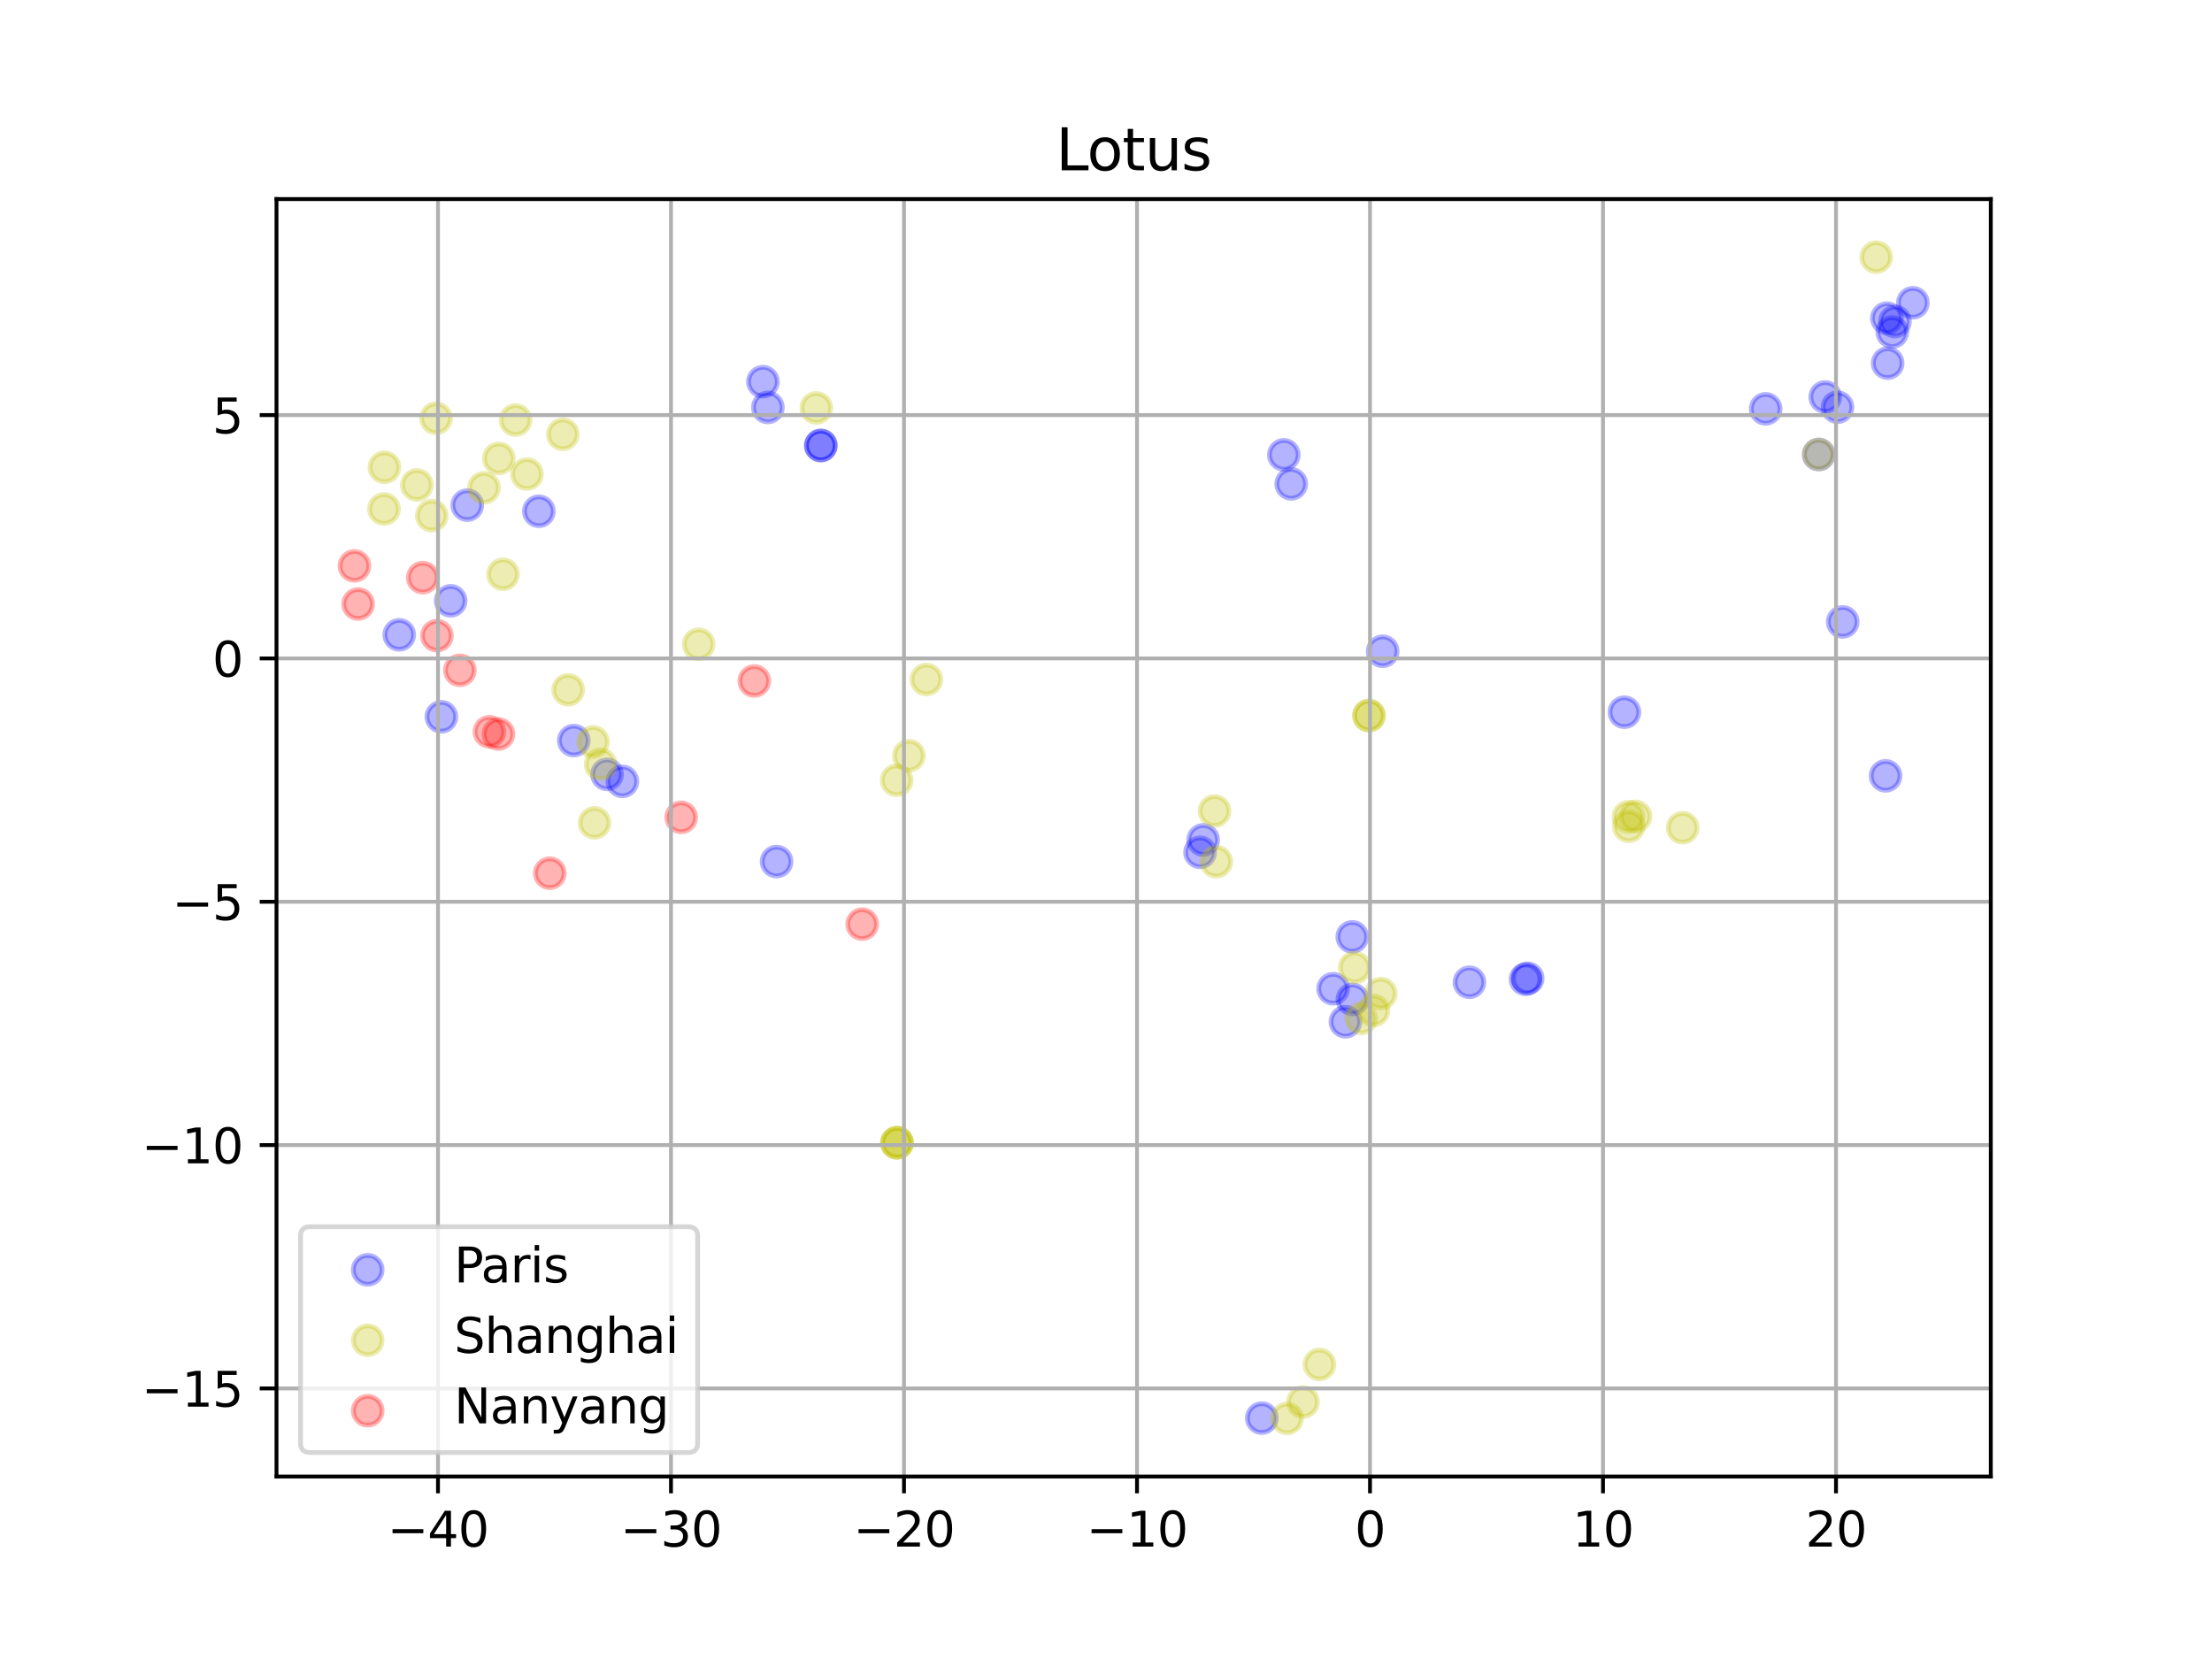 <?xml version="1.0" encoding="utf-8" standalone="no"?>
<!DOCTYPE svg PUBLIC "-//W3C//DTD SVG 1.1//EN"
  "http://www.w3.org/Graphics/SVG/1.1/DTD/svg11.dtd">
<svg xmlns:xlink="http://www.w3.org/1999/xlink" width="460.8pt" height="345.6pt" viewBox="0 0 460.8 345.6" xmlns="http://www.w3.org/2000/svg" version="1.1">
 <defs>
  <style type="text/css">*{stroke-linejoin: round; stroke-linecap: butt}</style>
 </defs>
 <g id="figure_1">
  <g id="patch_1">
   <path d="M 0 345.6 
L 460.8 345.6 
L 460.8 0 
L 0 0 
z
" style="fill: #ffffff"/>
  </g>
  <g id="axes_1">
   <g id="patch_2">
    <path d="M 57.6 307.584 
L 414.72 307.584 
L 414.72 41.472 
L 57.6 41.472 
z
" style="fill: #ffffff"/>
   </g>
   <g id="PathCollection_1">
    <defs>
     <path id="m85f0e2ec9a" d="M 0 3 
C 0.796 3 1.559 2.684 2.121 2.121 
C 2.684 1.559 3 0.796 3 0 
C 3 -0.796 2.684 -1.559 2.121 -2.121 
C 1.559 -2.684 0.796 -3 0 -3 
C -0.796 -3 -1.559 -2.684 -2.121 -2.121 
C -2.684 -1.559 -3 -0.796 -3 0 
C -3 0.796 -2.684 1.559 -2.121 2.121 
C -1.559 2.684 -0.796 3 0 3 
z
" style="stroke: #0000ff; stroke-opacity: 0.3"/>
    </defs>
    <g clip-path="url(#p08791a82eb)">
     <use xlink:href="#m85f0e2ec9a" x="93.881" y="125.161" style="fill: #0000ff; fill-opacity: 0.3; stroke: #0000ff; stroke-opacity: 0.3"/>
     <use xlink:href="#m85f0e2ec9a" x="383.87" y="129.554" style="fill: #0000ff; fill-opacity: 0.3; stroke: #0000ff; stroke-opacity: 0.3"/>
     <use xlink:href="#m85f0e2ec9a" x="129.655" y="162.782" style="fill: #0000ff; fill-opacity: 0.3; stroke: #0000ff; stroke-opacity: 0.3"/>
     <use xlink:href="#m85f0e2ec9a" x="170.992" y="92.805" style="fill: #0000ff; fill-opacity: 0.3; stroke: #0000ff; stroke-opacity: 0.3"/>
     <use xlink:href="#m85f0e2ec9a" x="170.991" y="92.802" style="fill: #0000ff; fill-opacity: 0.3; stroke: #0000ff; stroke-opacity: 0.3"/>
     <use xlink:href="#m85f0e2ec9a" x="338.392" y="148.364" style="fill: #0000ff; fill-opacity: 0.3; stroke: #0000ff; stroke-opacity: 0.3"/>
     <use xlink:href="#m85f0e2ec9a" x="267.442" y="94.751" style="fill: #0000ff; fill-opacity: 0.3; stroke: #0000ff; stroke-opacity: 0.3"/>
     <use xlink:href="#m85f0e2ec9a" x="262.851" y="295.415" style="fill: #0000ff; fill-opacity: 0.3; stroke: #0000ff; stroke-opacity: 0.3"/>
     <use xlink:href="#m85f0e2ec9a" x="83.167" y="132.243" style="fill: #0000ff; fill-opacity: 0.3; stroke: #0000ff; stroke-opacity: 0.3"/>
     <use xlink:href="#m85f0e2ec9a" x="392.804" y="161.621" style="fill: #0000ff; fill-opacity: 0.3; stroke: #0000ff; stroke-opacity: 0.3"/>
     <use xlink:href="#m85f0e2ec9a" x="268.98" y="100.804" style="fill: #0000ff; fill-opacity: 0.3; stroke: #0000ff; stroke-opacity: 0.3"/>
     <use xlink:href="#m85f0e2ec9a" x="97.341" y="105.233" style="fill: #0000ff; fill-opacity: 0.3; stroke: #0000ff; stroke-opacity: 0.3"/>
     <use xlink:href="#m85f0e2ec9a" x="161.778" y="179.479" style="fill: #0000ff; fill-opacity: 0.3; stroke: #0000ff; stroke-opacity: 0.3"/>
     <use xlink:href="#m85f0e2ec9a" x="318.246" y="203.794" style="fill: #0000ff; fill-opacity: 0.3; stroke: #0000ff; stroke-opacity: 0.3"/>
     <use xlink:href="#m85f0e2ec9a" x="288.037" y="135.673" style="fill: #0000ff; fill-opacity: 0.3; stroke: #0000ff; stroke-opacity: 0.3"/>
     <use xlink:href="#m85f0e2ec9a" x="281.739" y="208.182" style="fill: #0000ff; fill-opacity: 0.3; stroke: #0000ff; stroke-opacity: 0.3"/>
     <use xlink:href="#m85f0e2ec9a" x="249.988" y="177.553" style="fill: #0000ff; fill-opacity: 0.3; stroke: #0000ff; stroke-opacity: 0.3"/>
     <use xlink:href="#m85f0e2ec9a" x="91.944" y="149.318" style="fill: #0000ff; fill-opacity: 0.3; stroke: #0000ff; stroke-opacity: 0.3"/>
     <use xlink:href="#m85f0e2ec9a" x="159.962" y="84.873" style="fill: #0000ff; fill-opacity: 0.3; stroke: #0000ff; stroke-opacity: 0.3"/>
     <use xlink:href="#m85f0e2ec9a" x="281.7" y="195.163" style="fill: #0000ff; fill-opacity: 0.3; stroke: #0000ff; stroke-opacity: 0.3"/>
     <use xlink:href="#m85f0e2ec9a" x="112.256" y="106.508" style="fill: #0000ff; fill-opacity: 0.3; stroke: #0000ff; stroke-opacity: 0.3"/>
     <use xlink:href="#m85f0e2ec9a" x="280.278" y="212.857" style="fill: #0000ff; fill-opacity: 0.3; stroke: #0000ff; stroke-opacity: 0.3"/>
     <use xlink:href="#m85f0e2ec9a" x="367.822" y="85.169" style="fill: #0000ff; fill-opacity: 0.3; stroke: #0000ff; stroke-opacity: 0.3"/>
     <use xlink:href="#m85f0e2ec9a" x="398.487" y="63.074" style="fill: #0000ff; fill-opacity: 0.3; stroke: #0000ff; stroke-opacity: 0.3"/>
     <use xlink:href="#m85f0e2ec9a" x="250.647" y="174.966" style="fill: #0000ff; fill-opacity: 0.3; stroke: #0000ff; stroke-opacity: 0.3"/>
     <use xlink:href="#m85f0e2ec9a" x="378.873" y="94.683" style="fill: #0000ff; fill-opacity: 0.3; stroke: #0000ff; stroke-opacity: 0.3"/>
     <use xlink:href="#m85f0e2ec9a" x="158.932" y="79.511" style="fill: #0000ff; fill-opacity: 0.3; stroke: #0000ff; stroke-opacity: 0.3"/>
     <use xlink:href="#m85f0e2ec9a" x="380.228" y="82.698" style="fill: #0000ff; fill-opacity: 0.3; stroke: #0000ff; stroke-opacity: 0.3"/>
     <use xlink:href="#m85f0e2ec9a" x="394.751" y="66.972" style="fill: #0000ff; fill-opacity: 0.3; stroke: #0000ff; stroke-opacity: 0.3"/>
     <use xlink:href="#m85f0e2ec9a" x="277.715" y="205.972" style="fill: #0000ff; fill-opacity: 0.3; stroke: #0000ff; stroke-opacity: 0.3"/>
     <use xlink:href="#m85f0e2ec9a" x="394.189" y="69.181" style="fill: #0000ff; fill-opacity: 0.3; stroke: #0000ff; stroke-opacity: 0.3"/>
     <use xlink:href="#m85f0e2ec9a" x="382.786" y="84.824" style="fill: #0000ff; fill-opacity: 0.3; stroke: #0000ff; stroke-opacity: 0.3"/>
     <use xlink:href="#m85f0e2ec9a" x="306.112" y="204.624" style="fill: #0000ff; fill-opacity: 0.3; stroke: #0000ff; stroke-opacity: 0.3"/>
     <use xlink:href="#m85f0e2ec9a" x="393.071" y="66.277" style="fill: #0000ff; fill-opacity: 0.3; stroke: #0000ff; stroke-opacity: 0.3"/>
     <use xlink:href="#m85f0e2ec9a" x="317.789" y="204.003" style="fill: #0000ff; fill-opacity: 0.3; stroke: #0000ff; stroke-opacity: 0.3"/>
     <use xlink:href="#m85f0e2ec9a" x="393.231" y="75.648" style="fill: #0000ff; fill-opacity: 0.3; stroke: #0000ff; stroke-opacity: 0.3"/>
     <use xlink:href="#m85f0e2ec9a" x="126.456" y="161.309" style="fill: #0000ff; fill-opacity: 0.3; stroke: #0000ff; stroke-opacity: 0.3"/>
     <use xlink:href="#m85f0e2ec9a" x="119.528" y="154.276" style="fill: #0000ff; fill-opacity: 0.3; stroke: #0000ff; stroke-opacity: 0.3"/>
    </g>
   </g>
   <g id="PathCollection_2">
    <defs>
     <path id="mf35bff630e" d="M 0 3 
C 0.796 3 1.559 2.684 2.121 2.121 
C 2.684 1.559 3 0.796 3 0 
C 3 -0.796 2.684 -1.559 2.121 -2.121 
C 1.559 -2.684 0.796 -3 0 -3 
C -0.796 -3 -1.559 -2.684 -2.121 -2.121 
C -2.684 -1.559 -3 -0.796 -3 0 
C -3 0.796 -2.684 1.559 -2.121 2.121 
C -1.559 2.684 -0.796 3 0 3 
z
" style="stroke: #bfbf00; stroke-opacity: 0.3"/>
    </defs>
    <g clip-path="url(#p08791a82eb)">
     <use xlink:href="#mf35bff630e" x="253.363" y="179.499" style="fill: #bfbf00; fill-opacity: 0.3; stroke: #bfbf00; stroke-opacity: 0.3"/>
     <use xlink:href="#mf35bff630e" x="186.91" y="238.07" style="fill: #bfbf00; fill-opacity: 0.3; stroke: #bfbf00; stroke-opacity: 0.3"/>
     <use xlink:href="#mf35bff630e" x="104.783" y="119.638" style="fill: #bfbf00; fill-opacity: 0.3; stroke: #bfbf00; stroke-opacity: 0.3"/>
     <use xlink:href="#mf35bff630e" x="271.445" y="292.055" style="fill: #bfbf00; fill-opacity: 0.3; stroke: #bfbf00; stroke-opacity: 0.3"/>
     <use xlink:href="#mf35bff630e" x="378.852" y="94.659" style="fill: #bfbf00; fill-opacity: 0.3; stroke: #bfbf00; stroke-opacity: 0.3"/>
     <use xlink:href="#mf35bff630e" x="123.541" y="154.551" style="fill: #bfbf00; fill-opacity: 0.3; stroke: #bfbf00; stroke-opacity: 0.3"/>
     <use xlink:href="#mf35bff630e" x="390.851" y="53.568" style="fill: #bfbf00; fill-opacity: 0.3; stroke: #bfbf00; stroke-opacity: 0.3"/>
     <use xlink:href="#mf35bff630e" x="80.091" y="97.35" style="fill: #bfbf00; fill-opacity: 0.3; stroke: #bfbf00; stroke-opacity: 0.3"/>
     <use xlink:href="#mf35bff630e" x="123.849" y="171.419" style="fill: #bfbf00; fill-opacity: 0.3; stroke: #bfbf00; stroke-opacity: 0.3"/>
     <use xlink:href="#mf35bff630e" x="339.238" y="170.162" style="fill: #bfbf00; fill-opacity: 0.3; stroke: #bfbf00; stroke-opacity: 0.3"/>
     <use xlink:href="#mf35bff630e" x="90.837" y="87.133" style="fill: #bfbf00; fill-opacity: 0.3; stroke: #bfbf00; stroke-opacity: 0.3"/>
     <use xlink:href="#mf35bff630e" x="340.715" y="170.068" style="fill: #bfbf00; fill-opacity: 0.3; stroke: #bfbf00; stroke-opacity: 0.3"/>
     <use xlink:href="#mf35bff630e" x="192.986" y="141.551" style="fill: #bfbf00; fill-opacity: 0.3; stroke: #bfbf00; stroke-opacity: 0.3"/>
     <use xlink:href="#mf35bff630e" x="186.797" y="162.538" style="fill: #bfbf00; fill-opacity: 0.3; stroke: #bfbf00; stroke-opacity: 0.3"/>
     <use xlink:href="#mf35bff630e" x="189.341" y="157.426" style="fill: #bfbf00; fill-opacity: 0.3; stroke: #bfbf00; stroke-opacity: 0.3"/>
     <use xlink:href="#mf35bff630e" x="145.537" y="134.208" style="fill: #bfbf00; fill-opacity: 0.3; stroke: #bfbf00; stroke-opacity: 0.3"/>
     <use xlink:href="#mf35bff630e" x="268.116" y="295.488" style="fill: #bfbf00; fill-opacity: 0.3; stroke: #bfbf00; stroke-opacity: 0.3"/>
     <use xlink:href="#mf35bff630e" x="170.046" y="84.976" style="fill: #bfbf00; fill-opacity: 0.3; stroke: #bfbf00; stroke-opacity: 0.3"/>
     <use xlink:href="#mf35bff630e" x="107.394" y="87.509" style="fill: #bfbf00; fill-opacity: 0.3; stroke: #bfbf00; stroke-opacity: 0.3"/>
     <use xlink:href="#mf35bff630e" x="285.175" y="149.06" style="fill: #bfbf00; fill-opacity: 0.3; stroke: #bfbf00; stroke-opacity: 0.3"/>
     <use xlink:href="#mf35bff630e" x="109.774" y="98.761" style="fill: #bfbf00; fill-opacity: 0.3; stroke: #bfbf00; stroke-opacity: 0.3"/>
     <use xlink:href="#mf35bff630e" x="350.528" y="172.442" style="fill: #bfbf00; fill-opacity: 0.3; stroke: #bfbf00; stroke-opacity: 0.3"/>
     <use xlink:href="#mf35bff630e" x="339.288" y="172.133" style="fill: #bfbf00; fill-opacity: 0.3; stroke: #bfbf00; stroke-opacity: 0.3"/>
     <use xlink:href="#mf35bff630e" x="89.947" y="107.422" style="fill: #bfbf00; fill-opacity: 0.3; stroke: #bfbf00; stroke-opacity: 0.3"/>
     <use xlink:href="#mf35bff630e" x="282.211" y="201.552" style="fill: #bfbf00; fill-opacity: 0.3; stroke: #bfbf00; stroke-opacity: 0.3"/>
     <use xlink:href="#mf35bff630e" x="286.123" y="210.5" style="fill: #bfbf00; fill-opacity: 0.3; stroke: #bfbf00; stroke-opacity: 0.3"/>
     <use xlink:href="#mf35bff630e" x="86.848" y="101.022" style="fill: #bfbf00; fill-opacity: 0.3; stroke: #bfbf00; stroke-opacity: 0.3"/>
     <use xlink:href="#mf35bff630e" x="285.176" y="149.059" style="fill: #bfbf00; fill-opacity: 0.3; stroke: #bfbf00; stroke-opacity: 0.3"/>
     <use xlink:href="#mf35bff630e" x="253.011" y="168.94" style="fill: #bfbf00; fill-opacity: 0.3; stroke: #bfbf00; stroke-opacity: 0.3"/>
     <use xlink:href="#mf35bff630e" x="100.821" y="101.628" style="fill: #bfbf00; fill-opacity: 0.3; stroke: #bfbf00; stroke-opacity: 0.3"/>
     <use xlink:href="#mf35bff630e" x="117.251" y="90.484" style="fill: #bfbf00; fill-opacity: 0.3; stroke: #bfbf00; stroke-opacity: 0.3"/>
     <use xlink:href="#mf35bff630e" x="274.857" y="284.238" style="fill: #bfbf00; fill-opacity: 0.3; stroke: #bfbf00; stroke-opacity: 0.3"/>
     <use xlink:href="#mf35bff630e" x="287.635" y="206.98" style="fill: #bfbf00; fill-opacity: 0.3; stroke: #bfbf00; stroke-opacity: 0.3"/>
     <use xlink:href="#mf35bff630e" x="118.356" y="143.699" style="fill: #bfbf00; fill-opacity: 0.3; stroke: #bfbf00; stroke-opacity: 0.3"/>
     <use xlink:href="#mf35bff630e" x="79.993" y="106.033" style="fill: #bfbf00; fill-opacity: 0.3; stroke: #bfbf00; stroke-opacity: 0.3"/>
     <use xlink:href="#mf35bff630e" x="103.923" y="95.503" style="fill: #bfbf00; fill-opacity: 0.3; stroke: #bfbf00; stroke-opacity: 0.3"/>
     <use xlink:href="#mf35bff630e" x="283.547" y="212.149" style="fill: #bfbf00; fill-opacity: 0.3; stroke: #bfbf00; stroke-opacity: 0.3"/>
     <use xlink:href="#mf35bff630e" x="125.117" y="159.223" style="fill: #bfbf00; fill-opacity: 0.3; stroke: #bfbf00; stroke-opacity: 0.3"/>
     <use xlink:href="#mf35bff630e" x="186.844" y="238.04" style="fill: #bfbf00; fill-opacity: 0.3; stroke: #bfbf00; stroke-opacity: 0.3"/>
     <use xlink:href="#mf35bff630e" x="186.837" y="238.046" style="fill: #bfbf00; fill-opacity: 0.3; stroke: #bfbf00; stroke-opacity: 0.3"/>
    </g>
   </g>
   <g id="PathCollection_3">
    <defs>
     <path id="m284085578f" d="M 0 3 
C 0.796 3 1.559 2.684 2.121 2.121 
C 2.684 1.559 3 0.796 3 0 
C 3 -0.796 2.684 -1.559 2.121 -2.121 
C 1.559 -2.684 0.796 -3 0 -3 
C -0.796 -3 -1.559 -2.684 -2.121 -2.121 
C -2.684 -1.559 -3 -0.796 -3 0 
C -3 0.796 -2.684 1.559 -2.121 2.121 
C -1.559 2.684 -0.796 3 0 3 
z
" style="stroke: #ff0000; stroke-opacity: 0.3"/>
    </defs>
    <g clip-path="url(#p08791a82eb)">
     <use xlink:href="#m284085578f" x="73.833" y="117.88" style="fill: #ff0000; fill-opacity: 0.3; stroke: #ff0000; stroke-opacity: 0.3"/>
     <use xlink:href="#m284085578f" x="179.607" y="192.517" style="fill: #ff0000; fill-opacity: 0.3; stroke: #ff0000; stroke-opacity: 0.3"/>
     <use xlink:href="#m284085578f" x="91.012" y="132.421" style="fill: #ff0000; fill-opacity: 0.3; stroke: #ff0000; stroke-opacity: 0.3"/>
     <use xlink:href="#m284085578f" x="95.803" y="139.639" style="fill: #ff0000; fill-opacity: 0.3; stroke: #ff0000; stroke-opacity: 0.3"/>
     <use xlink:href="#m284085578f" x="157.128" y="141.863" style="fill: #ff0000; fill-opacity: 0.3; stroke: #ff0000; stroke-opacity: 0.3"/>
     <use xlink:href="#m284085578f" x="88.07" y="120.331" style="fill: #ff0000; fill-opacity: 0.3; stroke: #ff0000; stroke-opacity: 0.3"/>
     <use xlink:href="#m284085578f" x="114.529" y="181.905" style="fill: #ff0000; fill-opacity: 0.3; stroke: #ff0000; stroke-opacity: 0.3"/>
     <use xlink:href="#m284085578f" x="101.96" y="152.441" style="fill: #ff0000; fill-opacity: 0.3; stroke: #ff0000; stroke-opacity: 0.3"/>
     <use xlink:href="#m284085578f" x="141.906" y="170.266" style="fill: #ff0000; fill-opacity: 0.3; stroke: #ff0000; stroke-opacity: 0.3"/>
     <use xlink:href="#m284085578f" x="74.605" y="125.828" style="fill: #ff0000; fill-opacity: 0.3; stroke: #ff0000; stroke-opacity: 0.3"/>
     <use xlink:href="#m284085578f" x="103.835" y="152.917" style="fill: #ff0000; fill-opacity: 0.3; stroke: #ff0000; stroke-opacity: 0.3"/>
    </g>
   </g>
   <g id="matplotlib.axis_1">
    <g id="xtick_1">
     <g id="line2d_1">
      <path d="M 91.243 307.584 
L 91.243 41.472 
" clip-path="url(#p08791a82eb)" style="fill: none; stroke: #b0b0b0; stroke-width: 0.8; stroke-linecap: square"/>
     </g>
     <g id="line2d_2">
      <defs>
       <path id="m47be307458" d="M 0 0 
L 0 3.5 
" style="stroke: #000000; stroke-width: 0.8"/>
      </defs>
      <g>
       <use xlink:href="#m47be307458" x="91.243" y="307.584" style="stroke: #000000; stroke-width: 0.8"/>
      </g>
     </g>
     <g id="text_1">
      <!-- −40 -->
      <g transform="translate(80.69 322.182)scale(0.1 -0.1)">
       <defs>
        <path id="DejaVuSans-2212" d="M 678 2272 
L 4684 2272 
L 4684 1741 
L 678 1741 
L 678 2272 
z
" transform="scale(0.016)"/>
        <path id="DejaVuSans-34" d="M 2419 4116 
L 825 1625 
L 2419 1625 
L 2419 4116 
z
M 2253 4666 
L 3047 4666 
L 3047 1625 
L 3713 1625 
L 3713 1100 
L 3047 1100 
L 3047 0 
L 2419 0 
L 2419 1100 
L 313 1100 
L 313 1709 
L 2253 4666 
z
" transform="scale(0.016)"/>
        <path id="DejaVuSans-30" d="M 2034 4250 
Q 1547 4250 1301 3770 
Q 1056 3291 1056 2328 
Q 1056 1369 1301 889 
Q 1547 409 2034 409 
Q 2525 409 2770 889 
Q 3016 1369 3016 2328 
Q 3016 3291 2770 3770 
Q 2525 4250 2034 4250 
z
M 2034 4750 
Q 2819 4750 3233 4129 
Q 3647 3509 3647 2328 
Q 3647 1150 3233 529 
Q 2819 -91 2034 -91 
Q 1250 -91 836 529 
Q 422 1150 422 2328 
Q 422 3509 836 4129 
Q 1250 4750 2034 4750 
z
" transform="scale(0.016)"/>
       </defs>
       <use xlink:href="#DejaVuSans-2212"/>
       <use xlink:href="#DejaVuSans-34" x="83.789"/>
       <use xlink:href="#DejaVuSans-30" x="147.412"/>
      </g>
     </g>
    </g>
    <g id="xtick_2">
     <g id="line2d_3">
      <path d="M 139.781 307.584 
L 139.781 41.472 
" clip-path="url(#p08791a82eb)" style="fill: none; stroke: #b0b0b0; stroke-width: 0.8; stroke-linecap: square"/>
     </g>
     <g id="line2d_4">
      <g>
       <use xlink:href="#m47be307458" x="139.781" y="307.584" style="stroke: #000000; stroke-width: 0.8"/>
      </g>
     </g>
     <g id="text_2">
      <!-- −30 -->
      <g transform="translate(129.229 322.182)scale(0.1 -0.1)">
       <defs>
        <path id="DejaVuSans-33" d="M 2597 2516 
Q 3050 2419 3304 2112 
Q 3559 1806 3559 1356 
Q 3559 666 3084 287 
Q 2609 -91 1734 -91 
Q 1441 -91 1130 -33 
Q 819 25 488 141 
L 488 750 
Q 750 597 1062 519 
Q 1375 441 1716 441 
Q 2309 441 2620 675 
Q 2931 909 2931 1356 
Q 2931 1769 2642 2001 
Q 2353 2234 1838 2234 
L 1294 2234 
L 1294 2753 
L 1863 2753 
Q 2328 2753 2575 2939 
Q 2822 3125 2822 3475 
Q 2822 3834 2567 4026 
Q 2313 4219 1838 4219 
Q 1578 4219 1281 4162 
Q 984 4106 628 3988 
L 628 4550 
Q 988 4650 1302 4700 
Q 1616 4750 1894 4750 
Q 2613 4750 3031 4423 
Q 3450 4097 3450 3541 
Q 3450 3153 3228 2886 
Q 3006 2619 2597 2516 
z
" transform="scale(0.016)"/>
       </defs>
       <use xlink:href="#DejaVuSans-2212"/>
       <use xlink:href="#DejaVuSans-33" x="83.789"/>
       <use xlink:href="#DejaVuSans-30" x="147.412"/>
      </g>
     </g>
    </g>
    <g id="xtick_3">
     <g id="line2d_5">
      <path d="M 188.32 307.584 
L 188.32 41.472 
" clip-path="url(#p08791a82eb)" style="fill: none; stroke: #b0b0b0; stroke-width: 0.8; stroke-linecap: square"/>
     </g>
     <g id="line2d_6">
      <g>
       <use xlink:href="#m47be307458" x="188.32" y="307.584" style="stroke: #000000; stroke-width: 0.8"/>
      </g>
     </g>
     <g id="text_3">
      <!-- −20 -->
      <g transform="translate(177.768 322.182)scale(0.1 -0.1)">
       <defs>
        <path id="DejaVuSans-32" d="M 1228 531 
L 3431 531 
L 3431 0 
L 469 0 
L 469 531 
Q 828 903 1448 1529 
Q 2069 2156 2228 2338 
Q 2531 2678 2651 2914 
Q 2772 3150 2772 3378 
Q 2772 3750 2511 3984 
Q 2250 4219 1831 4219 
Q 1534 4219 1204 4116 
Q 875 4013 500 3803 
L 500 4441 
Q 881 4594 1212 4672 
Q 1544 4750 1819 4750 
Q 2544 4750 2975 4387 
Q 3406 4025 3406 3419 
Q 3406 3131 3298 2873 
Q 3191 2616 2906 2266 
Q 2828 2175 2409 1742 
Q 1991 1309 1228 531 
z
" transform="scale(0.016)"/>
       </defs>
       <use xlink:href="#DejaVuSans-2212"/>
       <use xlink:href="#DejaVuSans-32" x="83.789"/>
       <use xlink:href="#DejaVuSans-30" x="147.412"/>
      </g>
     </g>
    </g>
    <g id="xtick_4">
     <g id="line2d_7">
      <path d="M 236.859 307.584 
L 236.859 41.472 
" clip-path="url(#p08791a82eb)" style="fill: none; stroke: #b0b0b0; stroke-width: 0.8; stroke-linecap: square"/>
     </g>
     <g id="line2d_8">
      <g>
       <use xlink:href="#m47be307458" x="236.859" y="307.584" style="stroke: #000000; stroke-width: 0.8"/>
      </g>
     </g>
     <g id="text_4">
      <!-- −10 -->
      <g transform="translate(226.306 322.182)scale(0.1 -0.1)">
       <defs>
        <path id="DejaVuSans-31" d="M 794 531 
L 1825 531 
L 1825 4091 
L 703 3866 
L 703 4441 
L 1819 4666 
L 2450 4666 
L 2450 531 
L 3481 531 
L 3481 0 
L 794 0 
L 794 531 
z
" transform="scale(0.016)"/>
       </defs>
       <use xlink:href="#DejaVuSans-2212"/>
       <use xlink:href="#DejaVuSans-31" x="83.789"/>
       <use xlink:href="#DejaVuSans-30" x="147.412"/>
      </g>
     </g>
    </g>
    <g id="xtick_5">
     <g id="line2d_9">
      <path d="M 285.397 307.584 
L 285.397 41.472 
" clip-path="url(#p08791a82eb)" style="fill: none; stroke: #b0b0b0; stroke-width: 0.8; stroke-linecap: square"/>
     </g>
     <g id="line2d_10">
      <g>
       <use xlink:href="#m47be307458" x="285.397" y="307.584" style="stroke: #000000; stroke-width: 0.8"/>
      </g>
     </g>
     <g id="text_5">
      <!-- 0 -->
      <g transform="translate(282.216 322.182)scale(0.1 -0.1)">
       <use xlink:href="#DejaVuSans-30"/>
      </g>
     </g>
    </g>
    <g id="xtick_6">
     <g id="line2d_11">
      <path d="M 333.936 307.584 
L 333.936 41.472 
" clip-path="url(#p08791a82eb)" style="fill: none; stroke: #b0b0b0; stroke-width: 0.8; stroke-linecap: square"/>
     </g>
     <g id="line2d_12">
      <g>
       <use xlink:href="#m47be307458" x="333.936" y="307.584" style="stroke: #000000; stroke-width: 0.8"/>
      </g>
     </g>
     <g id="text_6">
      <!-- 10 -->
      <g transform="translate(327.574 322.182)scale(0.1 -0.1)">
       <use xlink:href="#DejaVuSans-31"/>
       <use xlink:href="#DejaVuSans-30" x="63.623"/>
      </g>
     </g>
    </g>
    <g id="xtick_7">
     <g id="line2d_13">
      <path d="M 382.475 307.584 
L 382.475 41.472 
" clip-path="url(#p08791a82eb)" style="fill: none; stroke: #b0b0b0; stroke-width: 0.8; stroke-linecap: square"/>
     </g>
     <g id="line2d_14">
      <g>
       <use xlink:href="#m47be307458" x="382.475" y="307.584" style="stroke: #000000; stroke-width: 0.8"/>
      </g>
     </g>
     <g id="text_7">
      <!-- 20 -->
      <g transform="translate(376.112 322.182)scale(0.1 -0.1)">
       <use xlink:href="#DejaVuSans-32"/>
       <use xlink:href="#DejaVuSans-30" x="63.623"/>
      </g>
     </g>
    </g>
   </g>
   <g id="matplotlib.axis_2">
    <g id="ytick_1">
     <g id="line2d_15">
      <path d="M 57.6 289.234 
L 414.72 289.234 
" clip-path="url(#p08791a82eb)" style="fill: none; stroke: #b0b0b0; stroke-width: 0.8; stroke-linecap: square"/>
     </g>
     <g id="line2d_16">
      <defs>
       <path id="m4f46a8b9bd" d="M 0 0 
L -3.5 0 
" style="stroke: #000000; stroke-width: 0.8"/>
      </defs>
      <g>
       <use xlink:href="#m4f46a8b9bd" x="57.6" y="289.234" style="stroke: #000000; stroke-width: 0.8"/>
      </g>
     </g>
     <g id="text_8">
      <!-- −15 -->
      <g transform="translate(29.495 293.033)scale(0.1 -0.1)">
       <defs>
        <path id="DejaVuSans-35" d="M 691 4666 
L 3169 4666 
L 3169 4134 
L 1269 4134 
L 1269 2991 
Q 1406 3038 1543 3061 
Q 1681 3084 1819 3084 
Q 2600 3084 3056 2656 
Q 3513 2228 3513 1497 
Q 3513 744 3044 326 
Q 2575 -91 1722 -91 
Q 1428 -91 1123 -41 
Q 819 9 494 109 
L 494 744 
Q 775 591 1075 516 
Q 1375 441 1709 441 
Q 2250 441 2565 725 
Q 2881 1009 2881 1497 
Q 2881 1984 2565 2268 
Q 2250 2553 1709 2553 
Q 1456 2553 1204 2497 
Q 953 2441 691 2322 
L 691 4666 
z
" transform="scale(0.016)"/>
       </defs>
       <use xlink:href="#DejaVuSans-2212"/>
       <use xlink:href="#DejaVuSans-31" x="83.789"/>
       <use xlink:href="#DejaVuSans-35" x="147.412"/>
      </g>
     </g>
    </g>
    <g id="ytick_2">
     <g id="line2d_17">
      <path d="M 57.6 238.543 
L 414.72 238.543 
" clip-path="url(#p08791a82eb)" style="fill: none; stroke: #b0b0b0; stroke-width: 0.8; stroke-linecap: square"/>
     </g>
     <g id="line2d_18">
      <g>
       <use xlink:href="#m4f46a8b9bd" x="57.6" y="238.543" style="stroke: #000000; stroke-width: 0.8"/>
      </g>
     </g>
     <g id="text_9">
      <!-- −10 -->
      <g transform="translate(29.495 242.342)scale(0.1 -0.1)">
       <use xlink:href="#DejaVuSans-2212"/>
       <use xlink:href="#DejaVuSans-31" x="83.789"/>
       <use xlink:href="#DejaVuSans-30" x="147.412"/>
      </g>
     </g>
    </g>
    <g id="ytick_3">
     <g id="line2d_19">
      <path d="M 57.6 187.852 
L 414.72 187.852 
" clip-path="url(#p08791a82eb)" style="fill: none; stroke: #b0b0b0; stroke-width: 0.8; stroke-linecap: square"/>
     </g>
     <g id="line2d_20">
      <g>
       <use xlink:href="#m4f46a8b9bd" x="57.6" y="187.852" style="stroke: #000000; stroke-width: 0.8"/>
      </g>
     </g>
     <g id="text_10">
      <!-- −5 -->
      <g transform="translate(35.858 191.651)scale(0.1 -0.1)">
       <use xlink:href="#DejaVuSans-2212"/>
       <use xlink:href="#DejaVuSans-35" x="83.789"/>
      </g>
     </g>
    </g>
    <g id="ytick_4">
     <g id="line2d_21">
      <path d="M 57.6 137.161 
L 414.72 137.161 
" clip-path="url(#p08791a82eb)" style="fill: none; stroke: #b0b0b0; stroke-width: 0.8; stroke-linecap: square"/>
     </g>
     <g id="line2d_22">
      <g>
       <use xlink:href="#m4f46a8b9bd" x="57.6" y="137.161" style="stroke: #000000; stroke-width: 0.8"/>
      </g>
     </g>
     <g id="text_11">
      <!-- 0 -->
      <g transform="translate(44.237 140.96)scale(0.1 -0.1)">
       <use xlink:href="#DejaVuSans-30"/>
      </g>
     </g>
    </g>
    <g id="ytick_5">
     <g id="line2d_23">
      <path d="M 57.6 86.47 
L 414.72 86.47 
" clip-path="url(#p08791a82eb)" style="fill: none; stroke: #b0b0b0; stroke-width: 0.8; stroke-linecap: square"/>
     </g>
     <g id="line2d_24">
      <g>
       <use xlink:href="#m4f46a8b9bd" x="57.6" y="86.47" style="stroke: #000000; stroke-width: 0.8"/>
      </g>
     </g>
     <g id="text_12">
      <!-- 5 -->
      <g transform="translate(44.237 90.269)scale(0.1 -0.1)">
       <use xlink:href="#DejaVuSans-35"/>
      </g>
     </g>
    </g>
   </g>
   <g id="patch_3">
    <path d="M 57.6 307.584 
L 57.6 41.472 
" style="fill: none; stroke: #000000; stroke-width: 0.8; stroke-linejoin: miter; stroke-linecap: square"/>
   </g>
   <g id="patch_4">
    <path d="M 414.72 307.584 
L 414.72 41.472 
" style="fill: none; stroke: #000000; stroke-width: 0.8; stroke-linejoin: miter; stroke-linecap: square"/>
   </g>
   <g id="patch_5">
    <path d="M 57.6 307.584 
L 414.72 307.584 
" style="fill: none; stroke: #000000; stroke-width: 0.8; stroke-linejoin: miter; stroke-linecap: square"/>
   </g>
   <g id="patch_6">
    <path d="M 57.6 41.472 
L 414.72 41.472 
" style="fill: none; stroke: #000000; stroke-width: 0.8; stroke-linejoin: miter; stroke-linecap: square"/>
   </g>
   <g id="text_13">
    <!-- Lotus -->
    <g transform="translate(219.97 35.472)scale(0.12 -0.12)">
     <defs>
      <path id="DejaVuSans-4c" d="M 628 4666 
L 1259 4666 
L 1259 531 
L 3531 531 
L 3531 0 
L 628 0 
L 628 4666 
z
" transform="scale(0.016)"/>
      <path id="DejaVuSans-6f" d="M 1959 3097 
Q 1497 3097 1228 2736 
Q 959 2375 959 1747 
Q 959 1119 1226 758 
Q 1494 397 1959 397 
Q 2419 397 2687 759 
Q 2956 1122 2956 1747 
Q 2956 2369 2687 2733 
Q 2419 3097 1959 3097 
z
M 1959 3584 
Q 2709 3584 3137 3096 
Q 3566 2609 3566 1747 
Q 3566 888 3137 398 
Q 2709 -91 1959 -91 
Q 1206 -91 779 398 
Q 353 888 353 1747 
Q 353 2609 779 3096 
Q 1206 3584 1959 3584 
z
" transform="scale(0.016)"/>
      <path id="DejaVuSans-74" d="M 1172 4494 
L 1172 3500 
L 2356 3500 
L 2356 3053 
L 1172 3053 
L 1172 1153 
Q 1172 725 1289 603 
Q 1406 481 1766 481 
L 2356 481 
L 2356 0 
L 1766 0 
Q 1100 0 847 248 
Q 594 497 594 1153 
L 594 3053 
L 172 3053 
L 172 3500 
L 594 3500 
L 594 4494 
L 1172 4494 
z
" transform="scale(0.016)"/>
      <path id="DejaVuSans-75" d="M 544 1381 
L 544 3500 
L 1119 3500 
L 1119 1403 
Q 1119 906 1312 657 
Q 1506 409 1894 409 
Q 2359 409 2629 706 
Q 2900 1003 2900 1516 
L 2900 3500 
L 3475 3500 
L 3475 0 
L 2900 0 
L 2900 538 
Q 2691 219 2414 64 
Q 2138 -91 1772 -91 
Q 1169 -91 856 284 
Q 544 659 544 1381 
z
M 1991 3584 
L 1991 3584 
z
" transform="scale(0.016)"/>
      <path id="DejaVuSans-73" d="M 2834 3397 
L 2834 2853 
Q 2591 2978 2328 3040 
Q 2066 3103 1784 3103 
Q 1356 3103 1142 2972 
Q 928 2841 928 2578 
Q 928 2378 1081 2264 
Q 1234 2150 1697 2047 
L 1894 2003 
Q 2506 1872 2764 1633 
Q 3022 1394 3022 966 
Q 3022 478 2636 193 
Q 2250 -91 1575 -91 
Q 1294 -91 989 -36 
Q 684 19 347 128 
L 347 722 
Q 666 556 975 473 
Q 1284 391 1588 391 
Q 1994 391 2212 530 
Q 2431 669 2431 922 
Q 2431 1156 2273 1281 
Q 2116 1406 1581 1522 
L 1381 1569 
Q 847 1681 609 1914 
Q 372 2147 372 2553 
Q 372 3047 722 3315 
Q 1072 3584 1716 3584 
Q 2034 3584 2315 3537 
Q 2597 3491 2834 3397 
z
" transform="scale(0.016)"/>
     </defs>
     <use xlink:href="#DejaVuSans-4c"/>
     <use xlink:href="#DejaVuSans-6f" x="53.963"/>
     <use xlink:href="#DejaVuSans-74" x="115.145"/>
     <use xlink:href="#DejaVuSans-75" x="154.354"/>
     <use xlink:href="#DejaVuSans-73" x="217.732"/>
    </g>
   </g>
   <g id="legend_1">
    <g id="patch_7">
     <path d="M 64.6 302.584 
L 143.344 302.584 
Q 145.344 302.584 145.344 300.584 
L 145.344 257.55 
Q 145.344 255.55 143.344 255.55 
L 64.6 255.55 
Q 62.6 255.55 62.6 257.55 
L 62.6 300.584 
Q 62.6 302.584 64.6 302.584 
z
" style="fill: #ffffff; opacity: 0.8; stroke: #cccccc; stroke-linejoin: miter"/>
    </g>
    <g id="PathCollection_4">
     <g>
      <use xlink:href="#m85f0e2ec9a" x="76.6" y="264.523" style="fill: #0000ff; fill-opacity: 0.3; stroke: #0000ff; stroke-opacity: 0.3"/>
     </g>
    </g>
    <g id="text_14">
     <!-- Paris -->
     <g transform="translate(94.6 267.148)scale(0.1 -0.1)">
      <defs>
       <path id="DejaVuSans-50" d="M 1259 4147 
L 1259 2394 
L 2053 2394 
Q 2494 2394 2734 2622 
Q 2975 2850 2975 3272 
Q 2975 3691 2734 3919 
Q 2494 4147 2053 4147 
L 1259 4147 
z
M 628 4666 
L 2053 4666 
Q 2838 4666 3239 4311 
Q 3641 3956 3641 3272 
Q 3641 2581 3239 2228 
Q 2838 1875 2053 1875 
L 1259 1875 
L 1259 0 
L 628 0 
L 628 4666 
z
" transform="scale(0.016)"/>
       <path id="DejaVuSans-61" d="M 2194 1759 
Q 1497 1759 1228 1600 
Q 959 1441 959 1056 
Q 959 750 1161 570 
Q 1363 391 1709 391 
Q 2188 391 2477 730 
Q 2766 1069 2766 1631 
L 2766 1759 
L 2194 1759 
z
M 3341 1997 
L 3341 0 
L 2766 0 
L 2766 531 
Q 2569 213 2275 61 
Q 1981 -91 1556 -91 
Q 1019 -91 701 211 
Q 384 513 384 1019 
Q 384 1609 779 1909 
Q 1175 2209 1959 2209 
L 2766 2209 
L 2766 2266 
Q 2766 2663 2505 2880 
Q 2244 3097 1772 3097 
Q 1472 3097 1187 3025 
Q 903 2953 641 2809 
L 641 3341 
Q 956 3463 1253 3523 
Q 1550 3584 1831 3584 
Q 2591 3584 2966 3190 
Q 3341 2797 3341 1997 
z
" transform="scale(0.016)"/>
       <path id="DejaVuSans-72" d="M 2631 2963 
Q 2534 3019 2420 3045 
Q 2306 3072 2169 3072 
Q 1681 3072 1420 2755 
Q 1159 2438 1159 1844 
L 1159 0 
L 581 0 
L 581 3500 
L 1159 3500 
L 1159 2956 
Q 1341 3275 1631 3429 
Q 1922 3584 2338 3584 
Q 2397 3584 2469 3576 
Q 2541 3569 2628 3553 
L 2631 2963 
z
" transform="scale(0.016)"/>
       <path id="DejaVuSans-69" d="M 603 3500 
L 1178 3500 
L 1178 0 
L 603 0 
L 603 3500 
z
M 603 4863 
L 1178 4863 
L 1178 4134 
L 603 4134 
L 603 4863 
z
" transform="scale(0.016)"/>
      </defs>
      <use xlink:href="#DejaVuSans-50"/>
      <use xlink:href="#DejaVuSans-61" x="55.803"/>
      <use xlink:href="#DejaVuSans-72" x="117.082"/>
      <use xlink:href="#DejaVuSans-69" x="158.195"/>
      <use xlink:href="#DejaVuSans-73" x="185.979"/>
     </g>
    </g>
    <g id="PathCollection_5">
     <g>
      <use xlink:href="#mf35bff630e" x="76.6" y="279.201" style="fill: #bfbf00; fill-opacity: 0.3; stroke: #bfbf00; stroke-opacity: 0.3"/>
     </g>
    </g>
    <g id="text_15">
     <!-- Shanghai -->
     <g transform="translate(94.6 281.826)scale(0.1 -0.1)">
      <defs>
       <path id="DejaVuSans-53" d="M 3425 4513 
L 3425 3897 
Q 3066 4069 2747 4153 
Q 2428 4238 2131 4238 
Q 1616 4238 1336 4038 
Q 1056 3838 1056 3469 
Q 1056 3159 1242 3001 
Q 1428 2844 1947 2747 
L 2328 2669 
Q 3034 2534 3370 2195 
Q 3706 1856 3706 1288 
Q 3706 609 3251 259 
Q 2797 -91 1919 -91 
Q 1588 -91 1214 -16 
Q 841 59 441 206 
L 441 856 
Q 825 641 1194 531 
Q 1563 422 1919 422 
Q 2459 422 2753 634 
Q 3047 847 3047 1241 
Q 3047 1584 2836 1778 
Q 2625 1972 2144 2069 
L 1759 2144 
Q 1053 2284 737 2584 
Q 422 2884 422 3419 
Q 422 4038 858 4394 
Q 1294 4750 2059 4750 
Q 2388 4750 2728 4690 
Q 3069 4631 3425 4513 
z
" transform="scale(0.016)"/>
       <path id="DejaVuSans-68" d="M 3513 2113 
L 3513 0 
L 2938 0 
L 2938 2094 
Q 2938 2591 2744 2837 
Q 2550 3084 2163 3084 
Q 1697 3084 1428 2787 
Q 1159 2491 1159 1978 
L 1159 0 
L 581 0 
L 581 4863 
L 1159 4863 
L 1159 2956 
Q 1366 3272 1645 3428 
Q 1925 3584 2291 3584 
Q 2894 3584 3203 3211 
Q 3513 2838 3513 2113 
z
" transform="scale(0.016)"/>
       <path id="DejaVuSans-6e" d="M 3513 2113 
L 3513 0 
L 2938 0 
L 2938 2094 
Q 2938 2591 2744 2837 
Q 2550 3084 2163 3084 
Q 1697 3084 1428 2787 
Q 1159 2491 1159 1978 
L 1159 0 
L 581 0 
L 581 3500 
L 1159 3500 
L 1159 2956 
Q 1366 3272 1645 3428 
Q 1925 3584 2291 3584 
Q 2894 3584 3203 3211 
Q 3513 2838 3513 2113 
z
" transform="scale(0.016)"/>
       <path id="DejaVuSans-67" d="M 2906 1791 
Q 2906 2416 2648 2759 
Q 2391 3103 1925 3103 
Q 1463 3103 1205 2759 
Q 947 2416 947 1791 
Q 947 1169 1205 825 
Q 1463 481 1925 481 
Q 2391 481 2648 825 
Q 2906 1169 2906 1791 
z
M 3481 434 
Q 3481 -459 3084 -895 
Q 2688 -1331 1869 -1331 
Q 1566 -1331 1297 -1286 
Q 1028 -1241 775 -1147 
L 775 -588 
Q 1028 -725 1275 -790 
Q 1522 -856 1778 -856 
Q 2344 -856 2625 -561 
Q 2906 -266 2906 331 
L 2906 616 
Q 2728 306 2450 153 
Q 2172 0 1784 0 
Q 1141 0 747 490 
Q 353 981 353 1791 
Q 353 2603 747 3093 
Q 1141 3584 1784 3584 
Q 2172 3584 2450 3431 
Q 2728 3278 2906 2969 
L 2906 3500 
L 3481 3500 
L 3481 434 
z
" transform="scale(0.016)"/>
      </defs>
      <use xlink:href="#DejaVuSans-53"/>
      <use xlink:href="#DejaVuSans-68" x="63.477"/>
      <use xlink:href="#DejaVuSans-61" x="126.855"/>
      <use xlink:href="#DejaVuSans-6e" x="188.135"/>
      <use xlink:href="#DejaVuSans-67" x="251.514"/>
      <use xlink:href="#DejaVuSans-68" x="314.99"/>
      <use xlink:href="#DejaVuSans-61" x="378.369"/>
      <use xlink:href="#DejaVuSans-69" x="439.648"/>
     </g>
    </g>
    <g id="PathCollection_6">
     <g>
      <use xlink:href="#m284085578f" x="76.6" y="293.879" style="fill: #ff0000; fill-opacity: 0.3; stroke: #ff0000; stroke-opacity: 0.3"/>
     </g>
    </g>
    <g id="text_16">
     <!-- Nanyang -->
     <g transform="translate(94.6 296.504)scale(0.1 -0.1)">
      <defs>
       <path id="DejaVuSans-4e" d="M 628 4666 
L 1478 4666 
L 3547 763 
L 3547 4666 
L 4159 4666 
L 4159 0 
L 3309 0 
L 1241 3903 
L 1241 0 
L 628 0 
L 628 4666 
z
" transform="scale(0.016)"/>
       <path id="DejaVuSans-79" d="M 2059 -325 
Q 1816 -950 1584 -1140 
Q 1353 -1331 966 -1331 
L 506 -1331 
L 506 -850 
L 844 -850 
Q 1081 -850 1212 -737 
Q 1344 -625 1503 -206 
L 1606 56 
L 191 3500 
L 800 3500 
L 1894 763 
L 2988 3500 
L 3597 3500 
L 2059 -325 
z
" transform="scale(0.016)"/>
      </defs>
      <use xlink:href="#DejaVuSans-4e"/>
      <use xlink:href="#DejaVuSans-61" x="74.805"/>
      <use xlink:href="#DejaVuSans-6e" x="136.084"/>
      <use xlink:href="#DejaVuSans-79" x="199.463"/>
      <use xlink:href="#DejaVuSans-61" x="258.643"/>
      <use xlink:href="#DejaVuSans-6e" x="319.922"/>
      <use xlink:href="#DejaVuSans-67" x="383.301"/>
     </g>
    </g>
   </g>
  </g>
 </g>
 <defs>
  <clipPath id="p08791a82eb">
   <rect x="57.6" y="41.472" width="357.12" height="266.112"/>
  </clipPath>
 </defs>
</svg>
